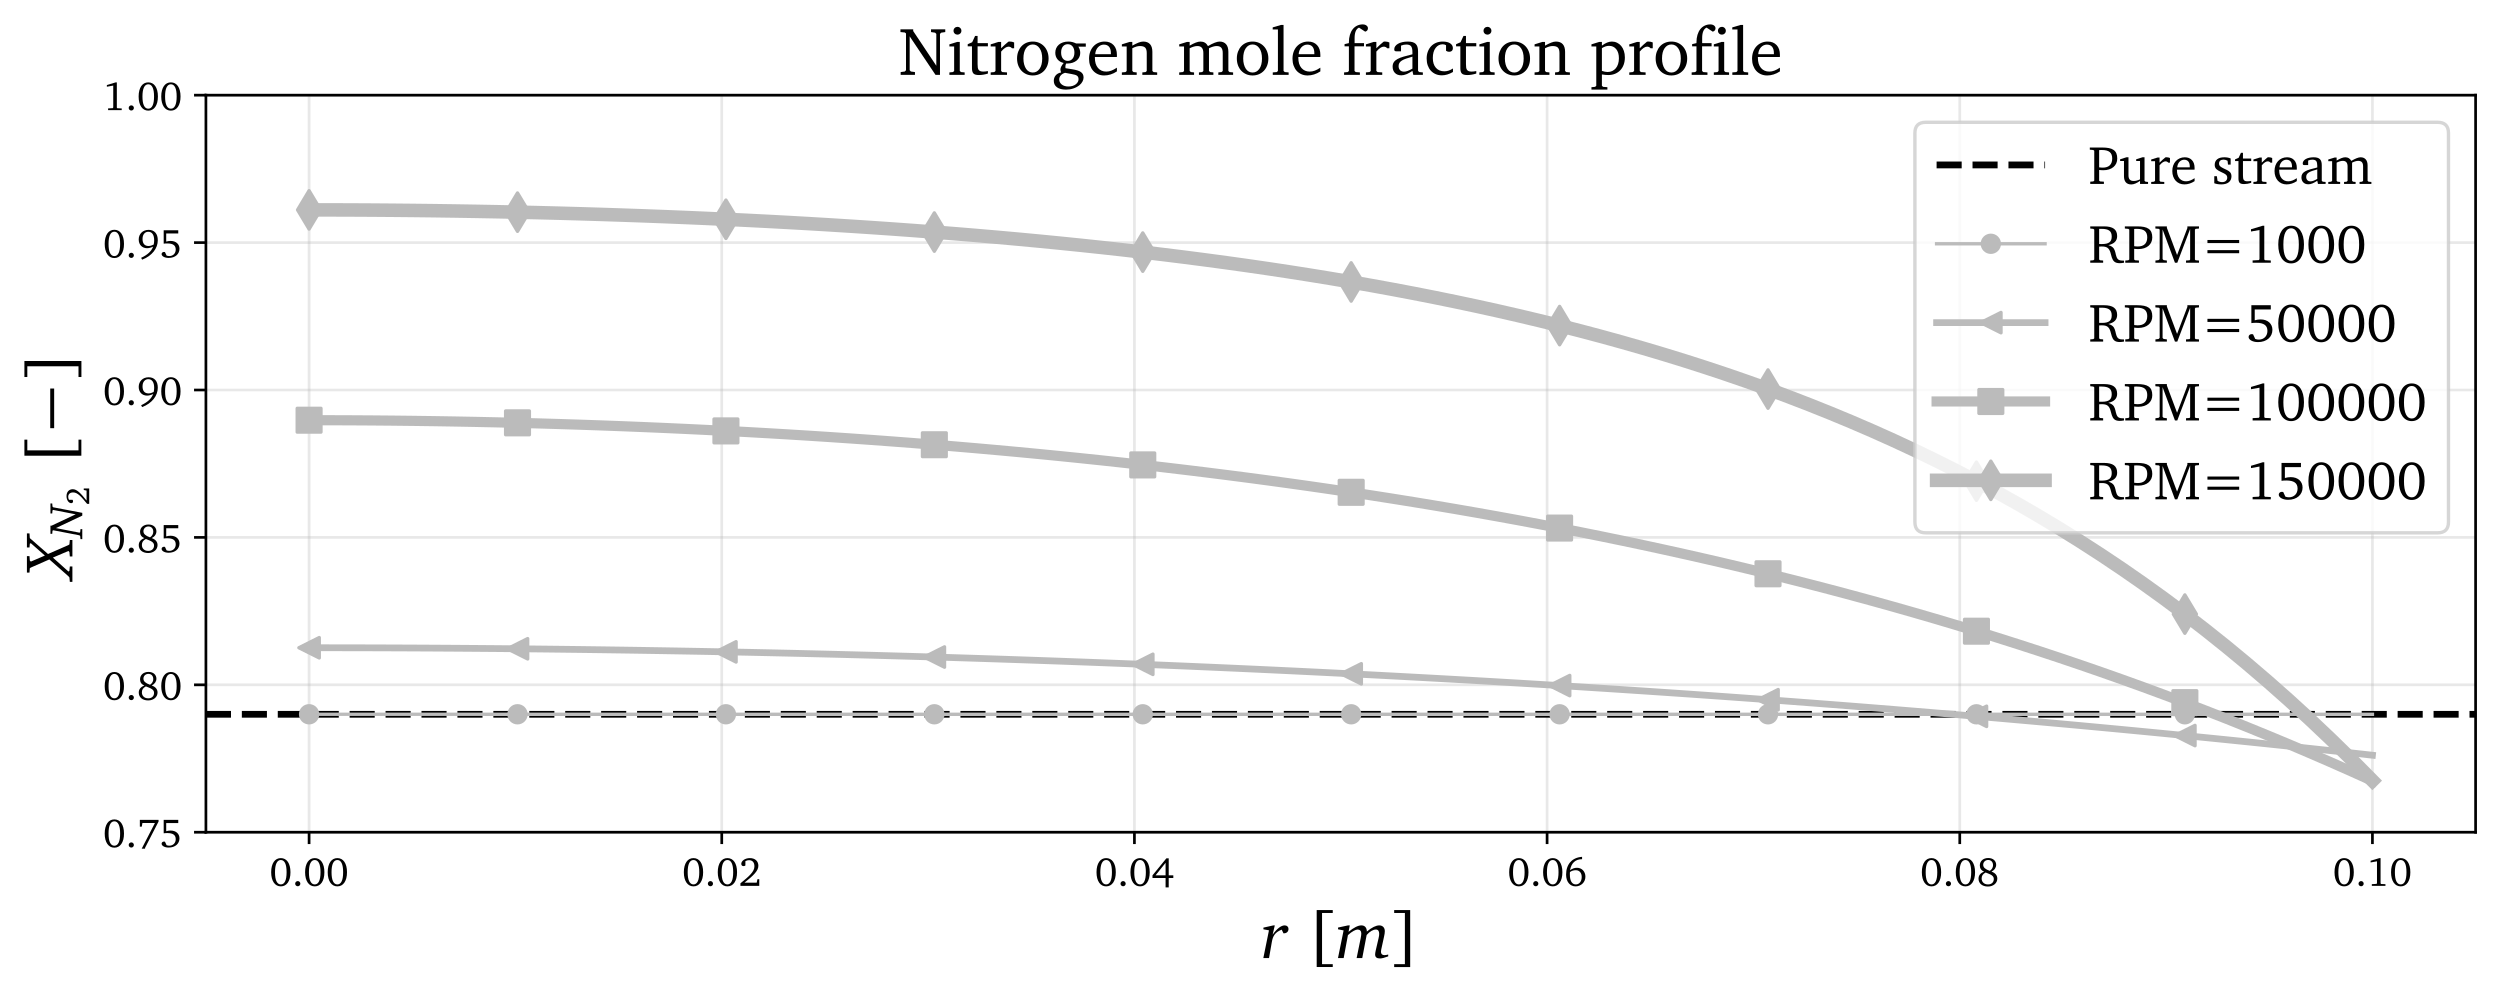 <?xml version="1.0" encoding="utf-8" standalone="no"?>
<!DOCTYPE svg PUBLIC "-//W3C//DTD SVG 1.1//EN"
  "http://www.w3.org/Graphics/SVG/1.1/DTD/svg11.dtd">
<!-- Created with matplotlib (https://matplotlib.org/) -->
<svg height="294.246pt" version="1.1" viewBox="0 0 737.549 294.246" width="737.549pt" xmlns="http://www.w3.org/2000/svg" xmlns:xlink="http://www.w3.org/1999/xlink">
 <defs>
  <style type="text/css">
*{stroke-linecap:butt;stroke-linejoin:round;}
  </style>
 </defs>
 <g id="figure_1">
  <g id="patch_1">
   <path d="M 0 294.246 
L 737.549 294.246 
L 737.549 0 
L 0 0 
z
" style="fill:#ffffff;"/>
  </g>
  <g id="axes_1">
   <g id="patch_2">
    <path d="M 60.749 245.521 
L 730.349 245.521 
L 730.349 28.081 
L 60.749 28.081 
z
" style="fill:#ffffff;"/>
   </g>
   <g id="matplotlib.axis_1">
    <g id="xtick_1">
     <g id="line2d_1">
      <path clip-path="url(#p275e3853a9)" d="M 91.186 245.521 
L 91.186 28.081 
" style="fill:none;stroke:#b0b0b0;stroke-linecap:square;stroke-opacity:0.3;stroke-width:0.8;"/>
     </g>
     <g id="line2d_2">
      <defs>
       <path d="M 0 0 
L 0 3.5 
" id="ma525d6d9e8" style="stroke:#000000;stroke-width:0.8;"/>
      </defs>
      <g>
       <use style="stroke:#000000;stroke-width:0.8;" x="91.186" xlink:href="#ma525d6d9e8" y="245.521"/>
      </g>
     </g>
     <g id="text_1">
      <!-- 0.00 -->
      <defs>
       <path d="M 27.797 68.297 
Q 33.203 68.297 37.547 66 
Q 41.906 63.703 45 59.25 
Q 48.094 54.797 49.797 48.344 
Q 51.5 41.906 51.5 33.594 
Q 51.5 25.297 49.797 18.844 
Q 48.094 12.406 45 7.953 
Q 41.906 3.5 37.547 1.141 
Q 33.203 -1.203 27.797 -1.203 
Q 22.406 -1.203 18.047 1.141 
Q 13.703 3.5 10.594 7.953 
Q 7.5 12.406 5.797 18.844 
Q 4.094 25.297 4.094 33.594 
Q 4.094 41.906 5.797 48.344 
Q 7.5 54.797 10.594 59.25 
Q 13.703 63.703 18.047 66 
Q 22.406 68.297 27.797 68.297 
z
M 27.797 63.594 
Q 20.906 63.594 17.203 56.047 
Q 13.5 48.5 13.5 33.5 
Q 13.5 18.594 17.203 11.094 
Q 20.906 3.594 27.797 3.594 
Q 34.703 3.594 38.344 11.141 
Q 42 18.703 42 33.594 
Q 42 48.5 38.344 56.047 
Q 34.703 63.594 27.797 63.594 
z
" id="Charter-48"/>
       <path d="M 13.906 11.797 
Q 16.5 11.797 18.344 9.938 
Q 20.203 8.094 20.203 5.406 
Q 20.203 2.797 18.344 0.938 
Q 16.5 -0.906 13.906 -0.906 
Q 11.297 -0.906 9.391 0.891 
Q 7.5 2.703 7.5 5.406 
Q 7.5 8.094 9.391 9.938 
Q 11.297 11.797 13.906 11.797 
z
" id="Charter-46"/>
      </defs>
      <g transform="translate(79.511 261.353)scale(0.12 -0.12)">
       <use xlink:href="#Charter-48"/>
       <use x="55.6" xlink:href="#Charter-46"/>
       <use x="83.4" xlink:href="#Charter-48"/>
       <use x="139" xlink:href="#Charter-48"/>
      </g>
     </g>
    </g>
    <g id="xtick_2">
     <g id="line2d_3">
      <path clip-path="url(#p275e3853a9)" d="M 212.931 245.521 
L 212.931 28.081 
" style="fill:none;stroke:#b0b0b0;stroke-linecap:square;stroke-opacity:0.3;stroke-width:0.8;"/>
     </g>
     <g id="line2d_4">
      <g>
       <use style="stroke:#000000;stroke-width:0.8;" x="212.931" xlink:href="#ma525d6d9e8" y="245.521"/>
      </g>
     </g>
     <g id="text_2">
      <!-- 0.02 -->
      <defs>
       <path d="M 44.203 7.906 
L 46 16.406 
L 50.5 16.406 
L 50.5 0 
L 4.203 0 
L 4.203 6.297 
Q 12.406 13 18.797 18.5 
Q 25.203 24 29.594 28.953 
Q 34 33.906 36.297 38.547 
Q 38.594 43.203 38.594 48.094 
Q 38.594 55.297 35.094 59.25 
Q 31.594 63.203 25.297 63.203 
Q 23 63.203 20.844 62.641 
Q 18.703 62.094 16.406 60.797 
L 16.406 50.094 
Q 14.297 48.594 11.906 48.594 
Q 9.297 48.594 7.797 50.094 
Q 6.297 51.594 6.297 54.203 
Q 6.297 56.797 7.844 59.344 
Q 9.406 61.906 12.25 63.906 
Q 15.094 65.906 18.938 67.094 
Q 22.797 68.297 27.5 68.297 
Q 32.297 68.297 36.141 66.938 
Q 40 65.594 42.703 63.094 
Q 45.406 60.594 46.844 57.094 
Q 48.297 53.594 48.297 49.406 
Q 48.297 44.703 46.047 40.094 
Q 43.797 35.5 39.438 30.547 
Q 35.094 25.594 28.75 20.047 
Q 22.406 14.5 14.094 7.906 
z
" id="Charter-50"/>
      </defs>
      <g transform="translate(201.257 261.353)scale(0.12 -0.12)">
       <use xlink:href="#Charter-48"/>
       <use x="55.6" xlink:href="#Charter-46"/>
       <use x="83.4" xlink:href="#Charter-48"/>
       <use x="139" xlink:href="#Charter-50"/>
      </g>
     </g>
    </g>
    <g id="xtick_3">
     <g id="line2d_5">
      <path clip-path="url(#p275e3853a9)" d="M 334.677 245.521 
L 334.677 28.081 
" style="fill:none;stroke:#b0b0b0;stroke-linecap:square;stroke-opacity:0.3;stroke-width:0.8;"/>
     </g>
     <g id="line2d_6">
      <g>
       <use style="stroke:#000000;stroke-width:0.8;" x="334.677" xlink:href="#ma525d6d9e8" y="245.521"/>
      </g>
     </g>
     <g id="text_3">
      <!-- 0.04 -->
      <defs>
       <path d="M 42.594 67.703 
L 42.594 25.906 
L 53.906 25.906 
L 53.906 19.406 
L 42.594 19.406 
L 42.594 -3.703 
L 34.906 -3.703 
L 34.906 19.406 
L 2.703 19.406 
L 2.703 25.906 
L 36.797 67.703 
z
M 10.203 25.906 
L 34.906 25.906 
L 34.906 56.797 
z
" id="Charter-52"/>
      </defs>
      <g transform="translate(323.002 261.353)scale(0.12 -0.12)">
       <use xlink:href="#Charter-48"/>
       <use x="55.6" xlink:href="#Charter-46"/>
       <use x="83.4" xlink:href="#Charter-48"/>
       <use x="139" xlink:href="#Charter-52"/>
      </g>
     </g>
    </g>
    <g id="xtick_4">
     <g id="line2d_7">
      <path clip-path="url(#p275e3853a9)" d="M 456.422 245.521 
L 456.422 28.081 
" style="fill:none;stroke:#b0b0b0;stroke-linecap:square;stroke-opacity:0.3;stroke-width:0.8;"/>
     </g>
     <g id="line2d_8">
      <g>
       <use style="stroke:#000000;stroke-width:0.8;" x="456.422" xlink:href="#ma525d6d9e8" y="245.521"/>
      </g>
     </g>
     <g id="text_4">
      <!-- 0.06 -->
      <defs>
       <path d="M 44.297 65.594 
L 44 65.594 
Q 31.906 65.594 24.453 58.688 
Q 17 51.797 14.703 38.406 
Q 22.594 44.5 31.703 44.5 
Q 36.203 44.5 40 42.891 
Q 43.797 41.297 46.547 38.391 
Q 49.297 35.5 50.891 31.5 
Q 52.5 27.5 52.5 22.703 
Q 52.5 17.594 50.641 13.25 
Q 48.797 8.906 45.547 5.703 
Q 42.297 2.5 37.844 0.641 
Q 33.406 -1.203 28.297 -1.203 
Q 23.203 -1.203 18.953 0.797 
Q 14.703 2.797 11.594 6.5 
Q 8.5 10.203 6.75 15.547 
Q 5 20.906 5 27.703 
Q 5 37.297 7.703 45.094 
Q 10.406 52.906 15.453 58.547 
Q 20.5 64.203 27.797 67.5 
Q 35.094 70.797 44.297 71.406 
z
M 14.5 34 
Q 14.297 32.406 14.297 30.844 
Q 14.297 29.297 14.297 27.906 
Q 14.297 15.906 18.141 9.75 
Q 22 3.594 29.094 3.594 
Q 32.203 3.594 34.844 4.938 
Q 37.5 6.297 39.391 8.688 
Q 41.297 11.094 42.344 14.438 
Q 43.406 17.797 43.406 21.797 
Q 43.406 29.594 39.406 34.047 
Q 35.406 38.5 29 38.5 
Q 20.594 38.5 14.5 34 
z
" id="Charter-54"/>
      </defs>
      <g transform="translate(444.747 261.353)scale(0.12 -0.12)">
       <use xlink:href="#Charter-48"/>
       <use x="55.6" xlink:href="#Charter-46"/>
       <use x="83.4" xlink:href="#Charter-48"/>
       <use x="139" xlink:href="#Charter-54"/>
      </g>
     </g>
    </g>
    <g id="xtick_5">
     <g id="line2d_9">
      <path clip-path="url(#p275e3853a9)" d="M 578.168 245.521 
L 578.168 28.081 
" style="fill:none;stroke:#b0b0b0;stroke-linecap:square;stroke-opacity:0.3;stroke-width:0.8;"/>
     </g>
     <g id="line2d_10">
      <g>
       <use style="stroke:#000000;stroke-width:0.8;" x="578.168" xlink:href="#ma525d6d9e8" y="245.521"/>
      </g>
     </g>
     <g id="text_5">
      <!-- 0.08 -->
      <defs>
       <path d="M 32.094 36.906 
Q 36 39.5 38.047 43.094 
Q 40.094 46.703 40.094 50.703 
Q 40.094 56.703 36.797 60.203 
Q 33.5 63.703 28 63.703 
Q 25.406 63.703 23.203 62.797 
Q 21 61.906 19.344 60.297 
Q 17.703 58.703 16.797 56.547 
Q 15.906 54.406 15.906 51.906 
Q 15.906 46.906 19.906 43.344 
Q 23.906 39.797 32.094 36.906 
z
M 36.297 35.094 
Q 43.406 32.594 47 28.188 
Q 50.594 23.797 50.594 17.906 
Q 50.594 13.906 48.938 10.344 
Q 47.297 6.797 44.25 4.141 
Q 41.203 1.5 36.953 -0.047 
Q 32.703 -1.594 27.5 -1.594 
Q 22.094 -1.594 17.797 -0.141 
Q 13.5 1.297 10.547 3.844 
Q 7.594 6.406 6 9.953 
Q 4.406 13.5 4.406 17.703 
Q 4.406 29.703 18.094 35 
Q 7.594 39.406 7.594 50.406 
Q 7.594 54.406 9.094 57.703 
Q 10.594 61 13.297 63.391 
Q 16 65.797 19.797 67.141 
Q 23.594 68.5 28.297 68.5 
Q 32.797 68.5 36.391 67.25 
Q 40 66 42.547 63.75 
Q 45.094 61.5 46.438 58.391 
Q 47.797 55.297 47.797 51.703 
Q 47.797 46.703 44.844 42.344 
Q 41.906 38 36.297 35.094 
z
M 21.906 32.906 
Q 16.797 30.203 14.438 26.797 
Q 12.094 23.406 12.094 18.297 
Q 12.094 11.703 16.344 7.641 
Q 20.594 3.594 27.797 3.594 
Q 34.297 3.594 38.141 7.25 
Q 42 10.906 42 16.906 
Q 42 19.906 40.75 22.047 
Q 39.5 24.203 37 26 
Q 34.5 27.797 30.703 29.391 
Q 26.906 31 21.906 32.906 
z
" id="Charter-56"/>
      </defs>
      <g transform="translate(566.493 261.353)scale(0.12 -0.12)">
       <use xlink:href="#Charter-48"/>
       <use x="55.6" xlink:href="#Charter-46"/>
       <use x="83.4" xlink:href="#Charter-48"/>
       <use x="139" xlink:href="#Charter-56"/>
      </g>
     </g>
    </g>
    <g id="xtick_6">
     <g id="line2d_11">
      <path clip-path="url(#p275e3853a9)" d="M 699.913 245.521 
L 699.913 28.081 
" style="fill:none;stroke:#b0b0b0;stroke-linecap:square;stroke-opacity:0.3;stroke-width:0.8;"/>
     </g>
     <g id="line2d_12">
      <g>
       <use style="stroke:#000000;stroke-width:0.8;" x="699.913" xlink:href="#ma525d6d9e8" y="245.521"/>
      </g>
     </g>
     <g id="text_6">
      <!-- 0.10 -->
      <defs>
       <path d="M 33.906 68.297 
L 33.906 6.203 
L 35.094 4.703 
L 45.906 4.203 
L 45.906 0 
L 12.406 0 
L 12.406 4.297 
L 23.906 4.906 
L 25.094 6.594 
L 25.094 60.406 
L 9.406 57.594 
L 9.406 61.797 
L 31.094 68.297 
z
" id="Charter-49"/>
      </defs>
      <g transform="translate(688.238 261.353)scale(0.12 -0.12)">
       <use xlink:href="#Charter-48"/>
       <use x="55.6" xlink:href="#Charter-46"/>
       <use x="83.4" xlink:href="#Charter-49"/>
       <use x="139" xlink:href="#Charter-48"/>
      </g>
     </g>
    </g>
    <g id="text_7">
     <!-- $r$ [$m$] -->
     <defs>
      <path d="M 17.703 48.203 
L 2.906 44.906 
L 2.906 42.406 
L 11.094 40.906 
L 2.797 0 
L 11.203 0 
L 15.297 23.5 
C 16.906 32.703 20.094 38.094 29.906 41.906 
L 32.5 36.5 
C 32.703 36.5 32.906 36.5 33.203 36.5 
C 37.297 36.5 39.906 39.203 39.906 43 
C 39.906 46 37.703 48.203 34.297 48.203 
C 29.297 48.203 22.906 43.594 16.5 34.5 
L 19.703 48.203 
z
" id="Charter-Italic-114"/>
      <path id="Charter-32"/>
      <path d="M 37.594 70.797 
L 37.594 66.5 
L 21.797 66.5 
L 21.797 -9 
L 37.594 -9 
L 37.594 -13.203 
L 13.906 -13.203 
L 13.906 70.797 
z
" id="Charter-91"/>
      <path d="M 18.094 48.203 
L 3.297 45 
L 3.297 42.406 
L 11.5 40.797 
L 3.203 0 
L 11.594 0 
L 17.906 33.906 
C 24.203 39.594 29.5 42.094 32.094 42.094 
C 35.594 42.094 37.594 39.906 37.594 36.203 
C 37.594 34.797 37.297 32.5 36.703 29.297 
L 30.703 0 
L 39 0 
L 45.5 34 
C 50.094 39.406 55.297 42.094 59.094 42.094 
C 62.406 42.094 64 39.906 64 35.703 
C 64 34.297 63.797 32.203 63.094 29.297 
L 58.797 10.797 
C 58.297 8.5 58 6.594 58 5.406 
C 58 1.297 60.297 -0.594 65.297 -0.594 
C 68 -0.594 72 0.5 77.297 2.5 
L 77.297 5.203 
C 75 4.594 73.094 4.297 71.703 4.297 
C 68.5 4.297 66.594 6.094 66.594 9.297 
C 66.594 10.906 67.094 13.094 67.703 15.797 
L 71.094 31.297 
C 71.906 34.703 72.297 37.5 72.297 39.703 
C 72.297 45 68.906 48.203 64.094 48.203 
C 59.297 48.203 53.094 45.203 45.797 39.094 
C 45.703 45 42.703 48.203 37.703 48.203 
C 33 48.203 26.594 45.094 18.797 38.703 
L 20.594 48.203 
z
" id="Charter-Italic-109"/>
      <path d="M 28.203 70.797 
L 28.203 -13.297 
L 4.594 -13.297 
L 4.594 -9 
L 20.406 -9 
L 20.406 66.5 
L 4.594 66.5 
L 4.594 70.797 
z
" id="Charter-93"/>
     </defs>
     <g transform="translate(372.149 282.687)scale(0.2 -0.2)">
      <use transform="translate(0 0.203)" xlink:href="#Charter-Italic-114"/>
      <use transform="translate(39.8 0.203)" xlink:href="#Charter-32"/>
      <use transform="translate(67.6 0.203)" xlink:href="#Charter-91"/>
      <use transform="translate(109.7 0.203)" xlink:href="#Charter-Italic-109"/>
      <use transform="translate(191.2 0.203)" xlink:href="#Charter-93"/>
     </g>
    </g>
   </g>
   <g id="matplotlib.axis_2">
    <g id="ytick_1">
     <g id="line2d_13">
      <path clip-path="url(#p275e3853a9)" d="M 60.749 245.521 
L 730.349 245.521 
" style="fill:none;stroke:#b0b0b0;stroke-linecap:square;stroke-opacity:0.3;stroke-width:0.8;"/>
     </g>
     <g id="line2d_14">
      <defs>
       <path d="M 0 0 
L -3.5 0 
" id="m641d87a274" style="stroke:#000000;stroke-width:0.8;"/>
      </defs>
      <g>
       <use style="stroke:#000000;stroke-width:0.8;" x="60.749" xlink:href="#m641d87a274" y="245.521"/>
      </g>
     </g>
     <g id="text_8">
      <!-- 0.75 -->
      <defs>
       <path d="M 53.094 67.094 
L 53.094 63.094 
L 19.906 -1.5 
L 19.906 -3.703 
L 11.594 -3.703 
L 44.203 59.5 
L 13.406 59.5 
L 11.797 50.406 
L 7.094 50.406 
L 7.094 67.094 
z
" id="Charter-55"/>
       <path d="M 45.906 67.094 
L 45.906 59.297 
L 16.297 59.297 
L 16.297 39.297 
Q 22 40.906 27 40.906 
Q 32 40.906 36.047 39.5 
Q 40.094 38.094 42.938 35.547 
Q 45.797 33 47.344 29.5 
Q 48.906 26 48.906 21.703 
Q 48.906 16.906 47.047 12.75 
Q 45.203 8.594 41.703 5.547 
Q 38.203 2.5 33.25 0.797 
Q 28.297 -0.906 22.203 -0.906 
Q 18.297 -0.906 15.141 -0.094 
Q 12 0.703 9.75 2 
Q 7.5 3.297 6.25 5 
Q 5 6.703 5 8.5 
Q 5 10.797 6.594 12.297 
Q 8.203 13.797 10.797 13.797 
Q 11.703 13.797 13.203 13.5 
L 17.203 4.906 
Q 20.5 3.703 23.906 3.703 
Q 27.406 3.703 30.297 4.891 
Q 33.203 6.094 35.297 8.188 
Q 37.406 10.297 38.547 13.25 
Q 39.703 16.203 39.703 19.703 
Q 39.703 27.5 34.547 31.094 
Q 29.406 34.703 18.906 34.703 
Q 13.406 34.703 10.094 34.094 
L 10.094 67.094 
z
" id="Charter-53"/>
      </defs>
      <g transform="translate(30.4 249.937)scale(0.12 -0.12)">
       <use xlink:href="#Charter-48"/>
       <use x="55.6" xlink:href="#Charter-46"/>
       <use x="83.4" xlink:href="#Charter-55"/>
       <use x="139" xlink:href="#Charter-53"/>
      </g>
     </g>
    </g>
    <g id="ytick_2">
     <g id="line2d_15">
      <path clip-path="url(#p275e3853a9)" d="M 60.749 202.033 
L 730.349 202.033 
" style="fill:none;stroke:#b0b0b0;stroke-linecap:square;stroke-opacity:0.3;stroke-width:0.8;"/>
     </g>
     <g id="line2d_16">
      <g>
       <use style="stroke:#000000;stroke-width:0.8;" x="60.749" xlink:href="#m641d87a274" y="202.033"/>
      </g>
     </g>
     <g id="text_9">
      <!-- 0.80 -->
      <g transform="translate(30.4 206.449)scale(0.12 -0.12)">
       <use xlink:href="#Charter-48"/>
       <use x="55.6" xlink:href="#Charter-46"/>
       <use x="83.4" xlink:href="#Charter-56"/>
       <use x="139" xlink:href="#Charter-48"/>
      </g>
     </g>
    </g>
    <g id="ytick_3">
     <g id="line2d_17">
      <path clip-path="url(#p275e3853a9)" d="M 60.749 158.545 
L 730.349 158.545 
" style="fill:none;stroke:#b0b0b0;stroke-linecap:square;stroke-opacity:0.3;stroke-width:0.8;"/>
     </g>
     <g id="line2d_18">
      <g>
       <use style="stroke:#000000;stroke-width:0.8;" x="60.749" xlink:href="#m641d87a274" y="158.545"/>
      </g>
     </g>
     <g id="text_10">
      <!-- 0.85 -->
      <g transform="translate(30.4 162.961)scale(0.12 -0.12)">
       <use xlink:href="#Charter-48"/>
       <use x="55.6" xlink:href="#Charter-46"/>
       <use x="83.4" xlink:href="#Charter-56"/>
       <use x="139" xlink:href="#Charter-53"/>
      </g>
     </g>
    </g>
    <g id="ytick_4">
     <g id="line2d_19">
      <path clip-path="url(#p275e3853a9)" d="M 60.749 115.057 
L 730.349 115.057 
" style="fill:none;stroke:#b0b0b0;stroke-linecap:square;stroke-opacity:0.3;stroke-width:0.8;"/>
     </g>
     <g id="line2d_20">
      <g>
       <use style="stroke:#000000;stroke-width:0.8;" x="60.749" xlink:href="#m641d87a274" y="115.057"/>
      </g>
     </g>
     <g id="text_11">
      <!-- 0.90 -->
      <defs>
       <path d="M 41.094 31.906 
Q 42.297 37.094 42.297 42 
Q 42.297 52.594 38.5 58 
Q 34.703 63.406 27.797 63.406 
Q 21.594 63.406 17.641 58.656 
Q 13.703 53.906 13.703 45.594 
Q 13.703 37.203 17.5 32.797 
Q 21.297 28.406 28.5 28.406 
Q 34.297 28.406 41.094 31.906 
z
M 10.297 -0.594 
Q 21.906 4.797 29.203 11.5 
Q 36.5 18.203 39.797 26.906 
Q 31.406 23 24.797 23 
Q 20.297 23 16.5 24.547 
Q 12.703 26.094 10 28.891 
Q 7.297 31.703 5.797 35.641 
Q 4.297 39.594 4.297 44.5 
Q 4.297 49.703 6.094 54 
Q 7.906 58.297 11.094 61.438 
Q 14.297 64.594 18.797 66.344 
Q 23.297 68.094 28.703 68.094 
Q 39.297 68.094 45.25 61.344 
Q 51.203 54.594 51.203 42.5 
Q 51.203 35.094 48.641 28.047 
Q 46.094 21 41.141 14.797 
Q 36.203 8.594 29.047 3.438 
Q 21.906 -1.703 12.594 -5.203 
z
" id="Charter-57"/>
      </defs>
      <g transform="translate(30.4 119.473)scale(0.12 -0.12)">
       <use xlink:href="#Charter-48"/>
       <use x="55.6" xlink:href="#Charter-46"/>
       <use x="83.4" xlink:href="#Charter-57"/>
       <use x="139" xlink:href="#Charter-48"/>
      </g>
     </g>
    </g>
    <g id="ytick_5">
     <g id="line2d_21">
      <path clip-path="url(#p275e3853a9)" d="M 60.749 71.569 
L 730.349 71.569 
" style="fill:none;stroke:#b0b0b0;stroke-linecap:square;stroke-opacity:0.3;stroke-width:0.8;"/>
     </g>
     <g id="line2d_22">
      <g>
       <use style="stroke:#000000;stroke-width:0.8;" x="60.749" xlink:href="#m641d87a274" y="71.569"/>
      </g>
     </g>
     <g id="text_12">
      <!-- 0.95 -->
      <g transform="translate(30.4 75.985)scale(0.12 -0.12)">
       <use xlink:href="#Charter-48"/>
       <use x="55.6" xlink:href="#Charter-46"/>
       <use x="83.4" xlink:href="#Charter-57"/>
       <use x="139" xlink:href="#Charter-53"/>
      </g>
     </g>
    </g>
    <g id="ytick_6">
     <g id="line2d_23">
      <path clip-path="url(#p275e3853a9)" d="M 60.749 28.081 
L 730.349 28.081 
" style="fill:none;stroke:#b0b0b0;stroke-linecap:square;stroke-opacity:0.3;stroke-width:0.8;"/>
     </g>
     <g id="line2d_24">
      <g>
       <use style="stroke:#000000;stroke-width:0.8;" x="60.749" xlink:href="#m641d87a274" y="28.081"/>
      </g>
     </g>
     <g id="text_13">
      <!-- 1.00 -->
      <g transform="translate(30.4 32.497)scale(0.12 -0.12)">
       <use xlink:href="#Charter-49"/>
       <use x="55.6" xlink:href="#Charter-46"/>
       <use x="83.4" xlink:href="#Charter-48"/>
       <use x="139" xlink:href="#Charter-48"/>
      </g>
     </g>
    </g>
    <g id="text_14">
     <!-- $X_{N_2}$ [$-$] -->
     <defs>
      <path d="M 5.406 67.094 
L 5.406 63.297 
L 11.797 62.797 
L 12.797 61.297 
L 24.797 34 
L -0.094 5.797 
L -1.797 4.406 
L -8.297 3.797 
L -8.297 0 
L 14.406 0 
L 14.406 3.797 
L 7.906 4.406 
L 6.906 5.797 
L 27.5 28.797 
L 37.297 5.797 
L 35.703 4.406 
L 29.203 3.797 
L 29.203 0 
L 53.406 0 
L 53.406 3.797 
L 47 4.406 
L 46 5.797 
L 32.797 36 
L 56.203 62.797 
L 63.203 63.297 
L 63.203 67.094 
L 42.406 67.094 
L 42.406 63.297 
L 48.094 62.797 
L 48.703 61.297 
L 30.5 40.594 
L 21.594 61.297 
L 23.094 62.797 
L 29.703 63.297 
L 29.703 67.094 
z
" id="Charter-Italic-88"/>
      <path d="M 8.094 67.094 
L 8.094 63.297 
L 14.594 62.797 
L 15.594 61.297 
L 4.906 5.797 
L 3.297 4.406 
L -3.094 3.797 
L -3.094 0 
L 18 0 
L 18 3.797 
L 11.594 4.406 
L 10.5 5.797 
L 20.203 55.594 
L 46.5 0 
L 52.297 0 
L 64 61.297 
L 65.594 62.797 
L 72 63.297 
L 72 67.094 
L 51 67.094 
L 51 63.297 
L 57.406 62.797 
L 58.406 61.297 
L 49.203 13.906 
L 25.297 64.594 
L 25.297 67.094 
z
" id="Charter-Italic-78"/>
      <path d="M 70.906 32.703 
L 70.906 26.906 
L 12.406 26.906 
L 12.406 32.703 
z
" id="Charter-8722"/>
     </defs>
     <g transform="translate(21.4 170.001)rotate(-90)scale(0.2 -0.2)">
      <use transform="translate(0 0.203)" xlink:href="#Charter-Italic-88"/>
      <use transform="translate(56.9 -14.375)scale(0.7)" xlink:href="#Charter-Italic-78"/>
      <use transform="translate(104.71 -24.58)scale(0.49)" xlink:href="#Charter-50"/>
      <use transform="translate(136.084 0.203)" xlink:href="#Charter-32"/>
      <use transform="translate(163.884 0.203)" xlink:href="#Charter-91"/>
      <use transform="translate(205.984 0.203)" xlink:href="#Charter-8722"/>
      <use transform="translate(289.284 0.203)" xlink:href="#Charter-93"/>
     </g>
    </g>
   </g>
   <g id="line2d_25">
    <path clip-path="url(#p275e3853a9)" d="M 60.749 210.731 
L 730.349 210.731 
" style="fill:none;stroke:#000000;stroke-dasharray:7.4,3.2;stroke-dashoffset:0;stroke-width:2;"/>
   </g>
   <g id="line2d_26">
    <path clip-path="url(#p275e3853a9)" d="M 91.186 210.724 
L 97.334 210.724 
L 103.483 210.724 
L 109.632 210.724 
L 115.781 210.724 
L 121.93 210.724 
L 128.078 210.724 
L 134.227 210.724 
L 140.376 210.724 
L 146.525 210.725 
L 152.673 210.725 
L 158.822 210.725 
L 164.971 210.725 
L 171.12 210.725 
L 177.268 210.725 
L 183.417 210.725 
L 189.566 210.725 
L 195.715 210.725 
L 201.863 210.725 
L 208.012 210.725 
L 214.161 210.725 
L 220.31 210.725 
L 226.458 210.725 
L 232.607 210.725 
L 238.756 210.725 
L 244.905 210.725 
L 251.054 210.725 
L 257.202 210.725 
L 263.351 210.725 
L 269.5 210.726 
L 275.649 210.726 
L 281.797 210.726 
L 287.946 210.726 
L 294.095 210.726 
L 300.244 210.726 
L 306.392 210.726 
L 312.541 210.726 
L 318.69 210.726 
L 324.839 210.726 
L 330.987 210.726 
L 337.136 210.727 
L 343.285 210.727 
L 349.434 210.727 
L 355.582 210.727 
L 361.731 210.727 
L 367.88 210.727 
L 374.029 210.727 
L 380.177 210.727 
L 386.326 210.727 
L 392.475 210.728 
L 398.624 210.728 
L 404.773 210.728 
L 410.921 210.728 
L 417.07 210.728 
L 423.219 210.728 
L 429.368 210.728 
L 435.516 210.729 
L 441.665 210.729 
L 447.814 210.729 
L 453.963 210.729 
L 460.111 210.729 
L 466.26 210.729 
L 472.409 210.729 
L 478.558 210.73 
L 484.706 210.73 
L 490.855 210.73 
L 497.004 210.73 
L 503.153 210.73 
L 509.301 210.73 
L 515.45 210.731 
L 521.599 210.731 
L 527.748 210.731 
L 533.896 210.731 
L 540.045 210.731 
L 546.194 210.732 
L 552.343 210.732 
L 558.492 210.732 
L 564.64 210.732 
L 570.789 210.732 
L 576.938 210.733 
L 583.087 210.733 
L 589.235 210.733 
L 595.384 210.733 
L 601.533 210.733 
L 607.682 210.734 
L 613.83 210.734 
L 619.979 210.734 
L 626.128 210.734 
L 632.277 210.735 
L 638.425 210.735 
L 644.574 210.735 
L 650.723 210.735 
L 656.872 210.736 
L 663.02 210.736 
L 669.169 210.736 
L 675.318 210.736 
L 681.467 210.737 
L 687.615 210.737 
L 693.764 210.737 
L 699.913 210.737 
" style="fill:none;stroke:#bbbbbb;stroke-linecap:square;"/>
    <defs>
     <path d="M 0 2.5 
C 0.663 2.5 1.299 2.237 1.768 1.768 
C 2.237 1.299 2.5 0.663 2.5 0 
C 2.5 -0.663 2.237 -1.299 1.768 -1.768 
C 1.299 -2.237 0.663 -2.5 0 -2.5 
C -0.663 -2.5 -1.299 -2.237 -1.768 -1.768 
C -2.237 -1.299 -2.5 -0.663 -2.5 0 
C -2.5 0.663 -2.237 1.299 -1.768 1.768 
C -1.299 2.237 -0.663 2.5 0 2.5 
z
" id="me9b697c247" style="stroke:#bbbbbb;"/>
    </defs>
    <g clip-path="url(#p275e3853a9)">
     <use style="fill:#bbbbbb;stroke:#bbbbbb;" x="91.186" xlink:href="#me9b697c247" y="210.724"/>
     <use style="fill:#bbbbbb;stroke:#bbbbbb;" x="152.673" xlink:href="#me9b697c247" y="210.725"/>
     <use style="fill:#bbbbbb;stroke:#bbbbbb;" x="214.161" xlink:href="#me9b697c247" y="210.725"/>
     <use style="fill:#bbbbbb;stroke:#bbbbbb;" x="275.649" xlink:href="#me9b697c247" y="210.726"/>
     <use style="fill:#bbbbbb;stroke:#bbbbbb;" x="337.136" xlink:href="#me9b697c247" y="210.727"/>
     <use style="fill:#bbbbbb;stroke:#bbbbbb;" x="398.624" xlink:href="#me9b697c247" y="210.728"/>
     <use style="fill:#bbbbbb;stroke:#bbbbbb;" x="460.111" xlink:href="#me9b697c247" y="210.729"/>
     <use style="fill:#bbbbbb;stroke:#bbbbbb;" x="521.599" xlink:href="#me9b697c247" y="210.731"/>
     <use style="fill:#bbbbbb;stroke:#bbbbbb;" x="583.087" xlink:href="#me9b697c247" y="210.733"/>
     <use style="fill:#bbbbbb;stroke:#bbbbbb;" x="644.574" xlink:href="#me9b697c247" y="210.735"/>
    </g>
   </g>
   <g id="line2d_27">
    <path clip-path="url(#p275e3853a9)" d="M 91.186 191.098 
L 97.334 191.101 
L 103.483 191.11 
L 109.632 191.125 
L 115.781 191.147 
L 121.93 191.174 
L 128.078 191.207 
L 134.227 191.246 
L 140.376 191.292 
L 146.525 191.343 
L 152.673 191.401 
L 158.822 191.464 
L 164.971 191.534 
L 171.12 191.61 
L 177.268 191.691 
L 183.417 191.779 
L 189.566 191.873 
L 195.715 191.974 
L 201.863 192.08 
L 208.012 192.192 
L 214.161 192.311 
L 220.31 192.435 
L 226.458 192.566 
L 232.607 192.703 
L 238.756 192.846 
L 244.905 192.996 
L 251.054 193.151 
L 257.202 193.313 
L 263.351 193.481 
L 269.5 193.655 
L 275.649 193.836 
L 281.797 194.023 
L 287.946 194.216 
L 294.095 194.415 
L 300.244 194.621 
L 306.392 194.833 
L 312.541 195.052 
L 318.69 195.276 
L 324.839 195.508 
L 330.987 195.745 
L 337.136 195.989 
L 343.285 196.24 
L 349.434 196.497 
L 355.582 196.761 
L 361.731 197.031 
L 367.88 197.307 
L 374.029 197.59 
L 380.177 197.88 
L 386.326 198.177 
L 392.475 198.48 
L 398.624 198.789 
L 404.773 199.106 
L 410.921 199.429 
L 417.07 199.759 
L 423.219 200.096 
L 429.368 200.439 
L 435.516 200.789 
L 441.665 201.146 
L 447.814 201.51 
L 453.963 201.881 
L 460.111 202.259 
L 466.26 202.644 
L 472.409 203.036 
L 478.558 203.435 
L 484.706 203.841 
L 490.855 204.254 
L 497.004 204.675 
L 503.153 205.102 
L 509.301 205.537 
L 515.45 205.979 
L 521.599 206.428 
L 527.748 206.885 
L 533.896 207.349 
L 540.045 207.82 
L 546.194 208.299 
L 552.343 208.785 
L 558.492 209.279 
L 564.64 209.78 
L 570.789 210.289 
L 576.938 210.805 
L 583.087 211.33 
L 589.235 211.861 
L 595.384 212.401 
L 601.533 212.949 
L 607.682 213.504 
L 613.83 214.067 
L 619.979 214.638 
L 626.128 215.217 
L 632.277 215.804 
L 638.425 216.4 
L 644.574 217.003 
L 650.723 217.614 
L 656.872 218.234 
L 663.02 218.862 
L 669.169 219.498 
L 675.318 220.143 
L 681.467 220.796 
L 687.615 221.457 
L 693.764 222.127 
L 699.913 222.806 
" style="fill:none;stroke:#bbbbbb;stroke-linecap:square;stroke-width:2;"/>
    <defs>
     <path d="M -3 -0 
L 3 3 
L 3 -3 
z
" id="m1f91e6c172" style="stroke:#bbbbbb;stroke-linejoin:miter;"/>
    </defs>
    <g clip-path="url(#p275e3853a9)">
     <use style="fill:#bbbbbb;stroke:#bbbbbb;stroke-linejoin:miter;" x="91.186" xlink:href="#m1f91e6c172" y="191.098"/>
     <use style="fill:#bbbbbb;stroke:#bbbbbb;stroke-linejoin:miter;" x="152.673" xlink:href="#m1f91e6c172" y="191.401"/>
     <use style="fill:#bbbbbb;stroke:#bbbbbb;stroke-linejoin:miter;" x="214.161" xlink:href="#m1f91e6c172" y="192.311"/>
     <use style="fill:#bbbbbb;stroke:#bbbbbb;stroke-linejoin:miter;" x="275.649" xlink:href="#m1f91e6c172" y="193.836"/>
     <use style="fill:#bbbbbb;stroke:#bbbbbb;stroke-linejoin:miter;" x="337.136" xlink:href="#m1f91e6c172" y="195.989"/>
     <use style="fill:#bbbbbb;stroke:#bbbbbb;stroke-linejoin:miter;" x="398.624" xlink:href="#m1f91e6c172" y="198.789"/>
     <use style="fill:#bbbbbb;stroke:#bbbbbb;stroke-linejoin:miter;" x="460.111" xlink:href="#m1f91e6c172" y="202.259"/>
     <use style="fill:#bbbbbb;stroke:#bbbbbb;stroke-linejoin:miter;" x="521.599" xlink:href="#m1f91e6c172" y="206.428"/>
     <use style="fill:#bbbbbb;stroke:#bbbbbb;stroke-linejoin:miter;" x="583.087" xlink:href="#m1f91e6c172" y="211.33"/>
     <use style="fill:#bbbbbb;stroke:#bbbbbb;stroke-linejoin:miter;" x="644.574" xlink:href="#m1f91e6c172" y="217.003"/>
    </g>
   </g>
   <g id="line2d_28">
    <path clip-path="url(#p275e3853a9)" d="M 91.186 123.969 
L 97.334 123.977 
L 103.483 124 
L 109.632 124.039 
L 115.781 124.093 
L 121.93 124.164 
L 128.078 124.249 
L 134.227 124.351 
L 140.376 124.468 
L 146.525 124.601 
L 152.673 124.75 
L 158.822 124.915 
L 164.971 125.096 
L 171.12 125.293 
L 177.268 125.506 
L 183.417 125.735 
L 189.566 125.98 
L 195.715 126.242 
L 201.863 126.521 
L 208.012 126.816 
L 214.161 127.128 
L 220.31 127.457 
L 226.458 127.803 
L 232.607 128.166 
L 238.756 128.547 
L 244.905 128.945 
L 251.054 129.361 
L 257.202 129.794 
L 263.351 130.246 
L 269.5 130.716 
L 275.649 131.204 
L 281.797 131.712 
L 287.946 132.238 
L 294.095 132.783 
L 300.244 133.347 
L 306.392 133.931 
L 312.541 134.535 
L 318.69 135.159 
L 324.839 135.804 
L 330.987 136.469 
L 337.136 137.155 
L 343.285 137.862 
L 349.434 138.591 
L 355.582 139.341 
L 361.731 140.114 
L 367.88 140.909 
L 374.029 141.727 
L 380.177 142.568 
L 386.326 143.433 
L 392.475 144.322 
L 398.624 145.235 
L 404.773 146.172 
L 410.921 147.135 
L 417.07 148.123 
L 423.219 149.137 
L 429.368 150.178 
L 435.516 151.245 
L 441.665 152.339 
L 447.814 153.461 
L 453.963 154.612 
L 460.111 155.79 
L 466.26 156.998 
L 472.409 158.236 
L 478.558 159.504 
L 484.706 160.802 
L 490.855 162.132 
L 497.004 163.493 
L 503.153 164.887 
L 509.301 166.313 
L 515.45 167.773 
L 521.599 169.267 
L 527.748 170.796 
L 533.896 172.36 
L 540.045 173.959 
L 546.194 175.596 
L 552.343 177.269 
L 558.492 178.98 
L 564.64 180.73 
L 570.789 182.518 
L 576.938 184.347 
L 583.087 186.216 
L 589.235 188.126 
L 595.384 190.078 
L 601.533 192.072 
L 607.682 194.11 
L 613.83 196.192 
L 619.979 198.319 
L 626.128 200.491 
L 632.277 202.71 
L 638.425 204.975 
L 644.574 207.289 
L 650.723 209.651 
L 656.872 212.062 
L 663.02 214.523 
L 669.169 217.035 
L 675.318 219.599 
L 681.467 222.215 
L 687.615 224.885 
L 693.764 227.608 
L 699.913 230.386 
" style="fill:none;stroke:#bbbbbb;stroke-linecap:square;stroke-width:3;"/>
    <defs>
     <path d="M -3.5 3.5 
L 3.5 3.5 
L 3.5 -3.5 
L -3.5 -3.5 
z
" id="meb51803b50" style="stroke:#bbbbbb;stroke-linejoin:miter;"/>
    </defs>
    <g clip-path="url(#p275e3853a9)">
     <use style="fill:#bbbbbb;stroke:#bbbbbb;stroke-linejoin:miter;" x="91.186" xlink:href="#meb51803b50" y="123.969"/>
     <use style="fill:#bbbbbb;stroke:#bbbbbb;stroke-linejoin:miter;" x="152.673" xlink:href="#meb51803b50" y="124.75"/>
     <use style="fill:#bbbbbb;stroke:#bbbbbb;stroke-linejoin:miter;" x="214.161" xlink:href="#meb51803b50" y="127.128"/>
     <use style="fill:#bbbbbb;stroke:#bbbbbb;stroke-linejoin:miter;" x="275.649" xlink:href="#meb51803b50" y="131.204"/>
     <use style="fill:#bbbbbb;stroke:#bbbbbb;stroke-linejoin:miter;" x="337.136" xlink:href="#meb51803b50" y="137.155"/>
     <use style="fill:#bbbbbb;stroke:#bbbbbb;stroke-linejoin:miter;" x="398.624" xlink:href="#meb51803b50" y="145.235"/>
     <use style="fill:#bbbbbb;stroke:#bbbbbb;stroke-linejoin:miter;" x="460.111" xlink:href="#meb51803b50" y="155.79"/>
     <use style="fill:#bbbbbb;stroke:#bbbbbb;stroke-linejoin:miter;" x="521.599" xlink:href="#meb51803b50" y="169.267"/>
     <use style="fill:#bbbbbb;stroke:#bbbbbb;stroke-linejoin:miter;" x="583.087" xlink:href="#meb51803b50" y="186.216"/>
     <use style="fill:#bbbbbb;stroke:#bbbbbb;stroke-linejoin:miter;" x="644.574" xlink:href="#meb51803b50" y="207.289"/>
    </g>
   </g>
   <g id="line2d_29">
    <path clip-path="url(#p275e3853a9)" d="M 91.186 61.918 
L 97.334 61.925 
L 103.483 61.945 
L 109.632 61.978 
L 115.781 62.025 
L 121.93 62.086 
L 128.078 62.159 
L 134.227 62.247 
L 140.376 62.348 
L 146.525 62.463 
L 152.673 62.592 
L 158.822 62.736 
L 164.971 62.893 
L 171.12 63.065 
L 177.268 63.252 
L 183.417 63.453 
L 189.566 63.67 
L 195.715 63.902 
L 201.863 64.15 
L 208.012 64.413 
L 214.161 64.693 
L 220.31 64.99 
L 226.458 65.303 
L 232.607 65.634 
L 238.756 65.982 
L 244.905 66.348 
L 251.054 66.733 
L 257.202 67.137 
L 263.351 67.561 
L 269.5 68.004 
L 275.649 68.468 
L 281.797 68.953 
L 287.946 69.46 
L 294.095 69.99 
L 300.244 70.542 
L 306.392 71.118 
L 312.541 71.718 
L 318.69 72.344 
L 324.839 72.995 
L 330.987 73.674 
L 337.136 74.38 
L 343.285 75.114 
L 349.434 75.878 
L 355.582 76.673 
L 361.731 77.499 
L 367.88 78.358 
L 374.029 79.25 
L 380.177 80.178 
L 386.326 81.142 
L 392.475 82.143 
L 398.624 83.183 
L 404.773 84.263 
L 410.921 85.385 
L 417.07 86.55 
L 423.219 87.76 
L 429.368 89.016 
L 435.516 90.32 
L 441.665 91.675 
L 447.814 93.081 
L 453.963 94.541 
L 460.111 96.056 
L 466.26 97.63 
L 472.409 99.263 
L 478.558 100.959 
L 484.706 102.72 
L 490.855 104.547 
L 497.004 106.444 
L 503.153 108.414 
L 509.301 110.458 
L 515.45 112.58 
L 521.599 114.783 
L 527.748 117.069 
L 533.896 119.443 
L 540.045 121.906 
L 546.194 124.463 
L 552.343 127.117 
L 558.492 129.871 
L 564.64 132.729 
L 570.789 135.695 
L 576.938 138.772 
L 583.087 141.965 
L 589.235 145.277 
L 595.384 148.713 
L 601.533 152.277 
L 607.682 155.973 
L 613.83 159.806 
L 619.979 163.779 
L 626.128 167.897 
L 632.277 172.166 
L 638.425 176.589 
L 644.574 181.171 
L 650.723 185.916 
L 656.872 190.829 
L 663.02 195.915 
L 669.169 201.178 
L 675.318 206.622 
L 681.467 212.252 
L 687.615 218.071 
L 693.764 224.084 
L 699.913 230.295 
" style="fill:none;stroke:#bbbbbb;stroke-linecap:square;stroke-width:4;"/>
    <defs>
     <path d="M -0 5.657 
L 3.394 0 
L 0 -5.657 
L -3.394 -0 
z
" id="m9fa737dcd6" style="stroke:#bbbbbb;stroke-linejoin:miter;"/>
    </defs>
    <g clip-path="url(#p275e3853a9)">
     <use style="fill:#bbbbbb;stroke:#bbbbbb;stroke-linejoin:miter;" x="91.186" xlink:href="#m9fa737dcd6" y="61.918"/>
     <use style="fill:#bbbbbb;stroke:#bbbbbb;stroke-linejoin:miter;" x="152.673" xlink:href="#m9fa737dcd6" y="62.592"/>
     <use style="fill:#bbbbbb;stroke:#bbbbbb;stroke-linejoin:miter;" x="214.161" xlink:href="#m9fa737dcd6" y="64.693"/>
     <use style="fill:#bbbbbb;stroke:#bbbbbb;stroke-linejoin:miter;" x="275.649" xlink:href="#m9fa737dcd6" y="68.468"/>
     <use style="fill:#bbbbbb;stroke:#bbbbbb;stroke-linejoin:miter;" x="337.136" xlink:href="#m9fa737dcd6" y="74.38"/>
     <use style="fill:#bbbbbb;stroke:#bbbbbb;stroke-linejoin:miter;" x="398.624" xlink:href="#m9fa737dcd6" y="83.183"/>
     <use style="fill:#bbbbbb;stroke:#bbbbbb;stroke-linejoin:miter;" x="460.111" xlink:href="#m9fa737dcd6" y="96.056"/>
     <use style="fill:#bbbbbb;stroke:#bbbbbb;stroke-linejoin:miter;" x="521.599" xlink:href="#m9fa737dcd6" y="114.783"/>
     <use style="fill:#bbbbbb;stroke:#bbbbbb;stroke-linejoin:miter;" x="583.087" xlink:href="#m9fa737dcd6" y="141.965"/>
     <use style="fill:#bbbbbb;stroke:#bbbbbb;stroke-linejoin:miter;" x="644.574" xlink:href="#m9fa737dcd6" y="181.171"/>
    </g>
   </g>
   <g id="patch_3">
    <path d="M 60.749 245.521 
L 60.749 28.081 
" style="fill:none;stroke:#000000;stroke-linecap:square;stroke-linejoin:miter;stroke-width:0.8;"/>
   </g>
   <g id="patch_4">
    <path d="M 730.349 245.521 
L 730.349 28.081 
" style="fill:none;stroke:#000000;stroke-linecap:square;stroke-linejoin:miter;stroke-width:0.8;"/>
   </g>
   <g id="patch_5">
    <path d="M 60.749 245.521 
L 730.349 245.521 
" style="fill:none;stroke:#000000;stroke-linecap:square;stroke-linejoin:miter;stroke-width:0.8;"/>
   </g>
   <g id="patch_6">
    <path d="M 60.749 28.081 
L 730.349 28.081 
" style="fill:none;stroke:#000000;stroke-linecap:square;stroke-linejoin:miter;stroke-width:0.8;"/>
   </g>
   <g id="text_15">
    <!-- Nitrogen mole fraction profile -->
    <defs>
     <path d="M 2.906 4.094 
L 9 4.906 
L 10.797 6.797 
L 10.797 61.094 
L 9 62.5 
L 2.594 63.094 
L 2.594 67.094 
L 21.406 67.094 
L 21.406 64.594 
L 55.5 13.406 
L 55.5 60.406 
L 53.703 62.203 
L 47.703 63.094 
L 47.703 67.094 
L 68.703 67.094 
L 68.703 63.094 
L 62.703 62.203 
L 60.906 60.406 
L 60.906 0 
L 54.297 0 
L 16.203 56.797 
L 16.203 6.797 
L 18 4.906 
L 24 4.094 
L 24 0 
L 2.906 0 
z
" id="Charter-78"/>
     <path d="M 15.406 70.797 
Q 17.797 70.797 19.5 69.094 
Q 21.203 67.406 21.203 65 
Q 21.203 62.594 19.5 60.938 
Q 17.797 59.297 15.406 59.297 
Q 13 59.297 11.297 60.938 
Q 9.594 62.594 9.594 65 
Q 9.594 67.5 11.297 69.141 
Q 13 70.797 15.406 70.797 
z
M 18.797 48.594 
L 18.797 5.703 
L 20.594 4.094 
L 26 3.594 
L 26 0 
L 3.5 0 
L 3.5 3.594 
L 8.797 4.094 
L 10.5 5.703 
L 10.5 41.906 
L 3.5 41.906 
L 3.5 45 
L 15 48.594 
z
" id="Charter-105"/>
     <path d="M 2.5 42.094 
L 2.5 45.203 
L 9.094 48.094 
L 13.406 57.406 
L 17.094 57.406 
L 17.094 46.797 
L 32.297 46.797 
L 32.297 42.094 
L 17.094 42.094 
L 17.094 15.703 
Q 17.094 12.797 17.391 10.75 
Q 17.703 8.703 18.594 7.391 
Q 19.5 6.094 21.141 5.438 
Q 22.797 4.797 25.406 4.797 
Q 28.594 4.797 32.297 5.594 
L 32.297 1.906 
Q 28.797 0.797 25.438 0.25 
Q 22.094 -0.297 19.203 -0.297 
Q 13 -0.297 10.891 2.094 
Q 8.797 4.5 8.797 9.797 
L 8.797 42.094 
z
" id="Charter-116"/>
     <path d="M 3 3.594 
L 8.297 4.094 
L 10.094 5.703 
L 10.094 41.906 
L 3 41.906 
L 3 45 
L 14.594 48.594 
L 18.406 48.594 
L 18.406 39.203 
Q 21 41.906 23.703 44.297 
Q 26.406 46.703 29.094 48.906 
Q 29.703 49.094 30.344 49.094 
Q 31 49.094 31.594 49.094 
Q 34.594 49.094 37.594 47.797 
L 37.594 39.203 
L 34.406 39.203 
Q 32.406 41.594 29.297 41.594 
Q 24.594 41.594 18.406 34.297 
L 18.406 5.703 
L 20.094 4.094 
L 27.094 3.594 
L 27.094 0 
L 3 0 
z
" id="Charter-114"/>
     <path d="M 26.906 49.094 
Q 32 49.094 36.25 47.25 
Q 40.5 45.406 43.594 42.094 
Q 46.703 38.797 48.453 34.188 
Q 50.203 29.594 50.203 24.094 
Q 50.203 18.5 48.453 13.891 
Q 46.703 9.297 43.594 6 
Q 40.5 2.703 36.203 0.891 
Q 31.906 -0.906 26.906 -0.906 
Q 21.906 -0.906 17.656 0.891 
Q 13.406 2.703 10.297 6 
Q 7.203 9.297 5.453 13.891 
Q 3.703 18.5 3.703 24.094 
Q 3.703 29.703 5.453 34.297 
Q 7.203 38.906 10.25 42.203 
Q 13.297 45.5 17.547 47.297 
Q 21.797 49.094 26.906 49.094 
z
M 26.906 44.797 
Q 20.797 44.797 16.938 39.344 
Q 13.094 33.906 13.094 24.094 
Q 13.094 19.297 14.141 15.438 
Q 15.203 11.594 17 8.891 
Q 18.797 6.203 21.344 4.797 
Q 23.906 3.406 26.906 3.406 
Q 33 3.406 36.891 8.844 
Q 40.797 14.297 40.797 24.094 
Q 40.797 33.797 36.891 39.297 
Q 33 44.797 26.906 44.797 
z
" id="Charter-111"/>
     <path d="M 51.203 46.297 
L 51.203 41.594 
L 40.203 41.594 
Q 43 37.297 43 32.297 
Q 43 29 41.641 26.141 
Q 40.297 23.297 37.797 21.188 
Q 35.297 19.094 31.75 17.891 
Q 28.203 16.703 23.906 16.703 
L 22.203 16.703 
Q 21.094 14.5 21.094 12.203 
Q 21.094 11.797 21.141 11.188 
Q 21.203 10.594 21.297 9.797 
L 30.906 8.297 
Q 35.297 7.594 38.5 6.641 
Q 41.703 5.703 43.797 4.25 
Q 45.906 2.797 46.906 0.797 
Q 47.906 -1.203 47.906 -4 
Q 47.906 -6.797 46.344 -9.797 
Q 44.797 -12.797 41.906 -15.203 
Q 37.906 -18.406 32.844 -20.094 
Q 27.797 -21.797 22.094 -21.797 
Q 13.406 -21.797 8.703 -18.344 
Q 4 -14.906 4 -8.906 
Q 4 -4.094 6.844 -0.75 
Q 9.703 2.594 14.797 3.5 
Q 13.797 5.797 13.797 8 
Q 13.797 11.797 18.594 17.5 
Q 12.797 18.797 9.5 22.844 
Q 6.203 26.906 6.203 32.594 
Q 6.203 36.203 7.547 39.25 
Q 8.906 42.297 11.453 44.5 
Q 14 46.703 17.594 47.891 
Q 21.203 49.094 25.594 49.094 
Q 31.297 49.094 36.906 46.297 
z
M 24.594 45.203 
Q 20.203 45.203 17.5 41.953 
Q 14.797 38.703 14.797 32.906 
Q 14.797 27.203 17.5 23.891 
Q 20.203 20.594 24.594 20.594 
Q 29 20.594 31.703 23.891 
Q 34.406 27.203 34.406 32.906 
Q 34.406 38.594 31.703 41.891 
Q 29 45.203 24.594 45.203 
z
M 20.594 3 
Q 16.406 1.703 14.203 -0.891 
Q 12 -3.5 12 -6.797 
Q 12 -11.203 15.703 -14.203 
Q 19.406 -17.203 25.594 -17.203 
Q 28.906 -17.203 31.656 -16.344 
Q 34.406 -15.5 36.344 -14 
Q 38.297 -12.5 39.391 -10.594 
Q 40.5 -8.703 40.5 -6.594 
Q 40.5 -4.594 39.891 -3.297 
Q 39.297 -2 38.047 -1.141 
Q 36.797 -0.297 34.844 0.203 
Q 32.906 0.703 30.297 1.203 
z
" id="Charter-103"/>
     <path d="M 44.797 5.094 
Q 40.297 2.094 35.547 0.594 
Q 30.797 -0.906 26 -0.906 
Q 21 -0.906 16.891 0.891 
Q 12.797 2.703 9.891 5.891 
Q 7 9.094 5.344 13.641 
Q 3.703 18.203 3.703 23.703 
Q 3.703 29.406 5.391 34.047 
Q 7.094 38.703 10.188 42.047 
Q 13.297 45.406 17.547 47.25 
Q 21.797 49.094 26.797 49.094 
Q 35 49.094 39.891 43.891 
Q 44.797 38.703 44.797 29.406 
Q 44.797 28.594 44.797 27.844 
Q 44.797 27.094 44.703 26.297 
L 12.297 26.297 
L 12.297 25.203 
Q 12.297 15.5 16.891 10.141 
Q 21.5 4.797 29.094 4.797 
Q 32.906 4.797 36.703 6.25 
Q 40.5 7.703 44.797 10.594 
z
M 35.906 32.094 
Q 35.906 38.203 33.25 41.391 
Q 30.594 44.594 25.5 44.594 
Q 23.094 44.594 20.891 43.594 
Q 18.703 42.594 16.953 40.75 
Q 15.203 38.906 14.094 36.297 
Q 13 33.703 12.797 30.5 
L 35.906 30.5 
z
" id="Charter-101"/>
     <path d="M 3 3.594 
L 8.406 4.094 
L 10.094 5.703 
L 10.094 41.906 
L 3 41.906 
L 3 45 
L 14.594 48.594 
L 18.406 48.594 
L 18.406 43.094 
Q 23.5 45.906 27.391 47.5 
Q 31.297 49.094 34.5 49.094 
Q 41.094 49.094 44.547 45.25 
Q 48 41.406 48 33.906 
L 48 5.703 
L 49.703 4.094 
L 55.094 3.594 
L 55.094 0 
L 33.203 0 
L 33.203 3.594 
L 38 4.094 
L 39.703 5.703 
L 39.703 32.203 
Q 39.703 37.703 37.453 40.094 
Q 35.203 42.5 29.594 42.5 
Q 24.797 42.5 18.406 39.203 
L 18.406 5.703 
L 20.094 4.094 
L 24.906 3.594 
L 24.906 0 
L 3 0 
z
" id="Charter-110"/>
     <path d="M 45.406 42.406 
Q 56.797 49.094 62.594 49.094 
Q 68.594 49.094 72.047 45.25 
Q 75.5 41.406 75.5 33.906 
L 75.5 5.703 
L 77.203 4.094 
L 82.5 3.594 
L 82.5 0 
L 60.703 0 
L 60.703 3.594 
L 65.406 4.094 
L 67.203 5.703 
L 67.203 32.203 
Q 67.203 37.5 65.047 40 
Q 62.906 42.5 58.203 42.5 
Q 55.797 42.5 52.938 41.641 
Q 50.094 40.797 46.906 39.203 
L 46.906 5.703 
L 48.703 4.094 
L 53.406 3.594 
L 53.406 0 
L 32.094 0 
L 32.094 3.594 
L 36.906 4.094 
L 38.594 5.703 
L 38.594 32.203 
Q 38.594 42.5 29.797 42.5 
Q 25 42.5 18.406 39.203 
L 18.406 5.703 
L 20.094 4.094 
L 24.906 3.594 
L 24.906 0 
L 3 0 
L 3 3.594 
L 8.406 4.094 
L 10.094 5.703 
L 10.094 41.906 
L 3 41.906 
L 3 45 
L 14.594 48.594 
L 18.406 48.594 
L 18.406 43.094 
Q 23.406 46 27.297 47.547 
Q 31.203 49.094 34.406 49.094 
Q 41.906 49.094 45.406 42.406 
z
" id="Charter-109"/>
     <path d="M 2.797 3.594 
L 8.703 4.094 
L 10.406 5.703 
L 10.406 66.906 
L 2.703 66.906 
L 2.703 70 
L 14.906 73.594 
L 18.703 73.594 
L 18.703 5.703 
L 20.5 4.094 
L 26.203 3.594 
L 26.203 0 
L 2.797 0 
z
" id="Charter-108"/>
     <path d="M 2.906 3.594 
L 8.203 4.094 
L 10 5.703 
L 10 42.094 
L 3.594 42.094 
L 3.594 45.297 
L 10 46.797 
L 10 47.906 
Q 10 54.094 11.5 59.047 
Q 13 64 15.703 67.391 
Q 18.406 70.797 22.156 72.594 
Q 25.906 74.406 30.297 74.406 
Q 33.797 74.406 35.938 72.75 
Q 38.094 71.094 38.094 68.703 
Q 38.094 66.906 37.047 65.547 
Q 36 64.203 34 63.703 
L 24.906 69.703 
Q 18.406 66.703 18.406 54.094 
L 18.406 46.797 
L 32.297 46.797 
L 32.297 42.094 
L 18.297 42.094 
L 18.297 5.703 
L 20 4.094 
L 26.203 3.594 
L 26.203 0 
L 2.906 0 
z
" id="Charter-102"/>
     <path d="M 33.406 5.797 
Q 28.594 2.594 24.594 0.938 
Q 20.594 -0.703 17 -0.703 
Q 11 -0.703 7.594 2.844 
Q 4.203 6.406 4.203 12.094 
Q 4.203 16 5.953 18.641 
Q 7.703 21.297 11.297 23.297 
Q 14.906 25.297 20.406 26.891 
Q 25.906 28.5 33.406 30.297 
L 33.406 33.5 
Q 33.406 39.5 31.5 42.094 
Q 29.594 44.703 24.203 44.703 
Q 20.5 44.703 16.594 43.094 
L 16.594 34.703 
L 9.703 34.703 
Q 8 34.703 7.297 35.344 
Q 6.594 36 6.594 37.797 
Q 6.594 40.094 8 42.141 
Q 9.406 44.203 12 45.75 
Q 14.594 47.297 18.344 48.188 
Q 22.094 49.094 26.797 49.094 
Q 34.703 49.094 38.203 45.688 
Q 41.703 42.297 41.703 34.703 
L 41.703 5.703 
L 43.5 4.094 
L 48.797 3.594 
L 48.797 0 
L 34.703 0 
z
M 33.406 26.797 
Q 28.094 25.297 24.25 24 
Q 20.406 22.703 17.906 21.141 
Q 15.406 19.594 14.203 17.594 
Q 13 15.594 13 12.906 
Q 13 9.203 15.094 6.953 
Q 17.203 4.703 21 4.703 
Q 23.5 4.703 26.547 5.844 
Q 29.594 7 33.406 9.203 
z
" id="Charter-97"/>
     <path d="M 42.5 4.203 
Q 34.094 -0.703 26.203 -0.703 
Q 21.094 -0.703 16.938 1.094 
Q 12.797 2.906 9.844 6.156 
Q 6.906 9.406 5.297 13.953 
Q 3.703 18.5 3.703 24.094 
Q 3.703 29.703 5.453 34.297 
Q 7.203 38.906 10.297 42.203 
Q 13.406 45.5 17.75 47.297 
Q 22.094 49.094 27.406 49.094 
Q 34.594 49.094 38.5 46.391 
Q 42.406 43.703 42.406 39.297 
Q 42.406 36.906 40.906 35.453 
Q 39.406 34 36.797 34 
Q 34.5 34 32.297 35.5 
L 32.297 43.703 
Q 30 45.094 27.5 45.094 
Q 21 45.094 16.891 39.688 
Q 12.797 34.297 12.797 24.797 
Q 12.797 15.5 17.391 10.344 
Q 22 5.203 29.797 5.203 
Q 36.203 5.203 42.5 9.406 
L 42.5 4.203 
z
" id="Charter-99"/>
     <path d="M 2.297 -18.203 
L 7.703 -17.703 
L 9.406 -16.094 
L 9.406 41.906 
L 2.297 41.906 
L 2.297 45 
L 13.906 48.594 
L 17.703 48.594 
L 17.703 43.094 
Q 25.594 49.094 32.406 49.094 
Q 36.5 49.094 40.047 47.391 
Q 43.594 45.703 46.141 42.641 
Q 48.703 39.594 50.141 35.25 
Q 51.594 30.906 51.594 25.703 
Q 51.594 19.797 49.844 15 
Q 48.094 10.203 44.844 6.797 
Q 41.594 3.406 37.047 1.547 
Q 32.5 -0.297 27 -0.297 
Q 23.203 -0.297 17.703 0.594 
L 17.703 -16.094 
L 19.406 -17.703 
L 25.797 -18.203 
L 25.797 -21.797 
L 2.297 -21.797 
z
M 17.703 5.797 
Q 22.5 4.203 26.203 4.203 
Q 29.906 4.203 32.953 5.641 
Q 36 7.094 38.203 9.688 
Q 40.406 12.297 41.594 16.047 
Q 42.797 19.797 42.797 24.406 
Q 42.797 33.094 38.797 37.938 
Q 34.797 42.797 28.203 42.797 
Q 25.594 42.797 23.094 41.938 
Q 20.594 41.094 17.703 39.406 
z
" id="Charter-112"/>
    </defs>
    <g transform="translate(265.131 22.081)scale(0.2 -0.2)">
     <use xlink:href="#Charter-78"/>
     <use x="71.3" xlink:href="#Charter-105"/>
     <use x="99.3" xlink:href="#Charter-116"/>
     <use x="132.7" xlink:href="#Charter-114"/>
     <use x="170.9" xlink:href="#Charter-111"/>
     <use x="224.8" xlink:href="#Charter-103"/>
     <use x="277.1" xlink:href="#Charter-101"/>
     <use x="326.2" xlink:href="#Charter-110"/>
     <use x="383" xlink:href="#Charter-32"/>
     <use x="410.8" xlink:href="#Charter-109"/>
     <use x="495.1" xlink:href="#Charter-111"/>
     <use x="549" xlink:href="#Charter-108"/>
     <use x="577.2" xlink:href="#Charter-101"/>
     <use x="626.3" xlink:href="#Charter-32"/>
     <use x="654.1" xlink:href="#Charter-102"/>
     <use x="686.2" xlink:href="#Charter-114"/>
     <use x="724.4" xlink:href="#Charter-97"/>
     <use x="775.1" xlink:href="#Charter-99"/>
     <use x="819.7" xlink:href="#Charter-116"/>
     <use x="853.1" xlink:href="#Charter-105"/>
     <use x="881.1" xlink:href="#Charter-111"/>
     <use x="935" xlink:href="#Charter-110"/>
     <use x="991.8" xlink:href="#Charter-32"/>
     <use x="1019.6" xlink:href="#Charter-112"/>
     <use x="1074.7" xlink:href="#Charter-114"/>
     <use x="1112.9" xlink:href="#Charter-111"/>
     <use x="1166.8" xlink:href="#Charter-102"/>
     <use x="1198.9" xlink:href="#Charter-105"/>
     <use x="1226.9" xlink:href="#Charter-108"/>
     <use x="1255.1" xlink:href="#Charter-101"/>
    </g>
   </g>
   <g id="legend_1">
    <g id="patch_7">
     <path d="M 568.134 157.194 
L 719.149 157.194 
Q 722.349 157.194 722.349 153.994 
L 722.349 39.281 
Q 722.349 36.081 719.149 36.081 
L 568.134 36.081 
Q 564.934 36.081 564.934 39.281 
L 564.934 153.994 
Q 564.934 157.194 568.134 157.194 
z
" style="fill:#ffffff;opacity:0.8;stroke:#cccccc;stroke-linejoin:miter;"/>
    </g>
    <g id="line2d_30">
     <path d="M 571.334 48.656 
L 603.334 48.656 
" style="fill:none;stroke:#000000;stroke-dasharray:7.4,3.2;stroke-dashoffset:0;stroke-width:2;"/>
    </g>
    <g id="line2d_31"/>
    <g id="text_16">
     <!-- Pure stream -->
     <defs>
      <path d="M 3.297 4.094 
L 9 4.594 
L 10.703 6 
L 10.703 61.094 
L 9 62.5 
L 2.5 63.094 
L 2.5 67.094 
L 25.297 67.094 
Q 32.5 67.094 37.75 66.047 
Q 43 65 46.391 62.594 
Q 49.797 60.203 51.438 56.297 
Q 53.094 52.406 53.094 46.703 
Q 53.094 41.906 51.297 37.953 
Q 49.5 34 46.141 31.141 
Q 42.797 28.297 38 26.75 
Q 33.203 25.203 27.203 25.203 
Q 25.797 25.203 23.891 25.344 
Q 22 25.5 19.703 25.703 
L 19.703 6 
L 21.406 4.594 
L 28.5 4.094 
L 28.5 0 
L 3.297 0 
z
M 19.703 30.5 
Q 21.906 30.297 23.547 30.141 
Q 25.203 30 26.297 30 
Q 34.906 30 39.344 34.297 
Q 43.797 38.594 43.797 46.906 
Q 43.797 55 39.188 58.75 
Q 34.594 62.5 24.906 62.5 
Q 23.703 62.5 22.391 62.5 
Q 21.094 62.5 19.703 62.297 
z
" id="Charter-80"/>
      <path d="M 18 49.094 
L 18 16 
Q 18 10.594 20.297 8 
Q 22.594 5.406 27.703 5.406 
Q 33.094 5.406 39.297 8.406 
L 39.297 42.297 
L 32.203 42.297 
L 32.203 45.406 
L 43.797 49.094 
L 47.594 49.094 
L 47.594 5.703 
L 49.406 4.094 
L 54.094 3.594 
L 54.094 0 
L 39.297 0 
L 39.297 5.594 
Q 34.797 2.406 30.797 0.703 
Q 26.797 -1 23.094 -1 
Q 16.594 -1 13.141 2.891 
Q 9.703 6.797 9.703 14.297 
L 9.703 42.297 
L 2.594 42.297 
L 2.594 45.406 
L 14.203 49.094 
z
" id="Charter-117"/>
      <path d="M 34.406 35.594 
L 29.5 35.594 
L 28.703 42.703 
Q 24.797 44.797 21.297 44.797 
Q 17.297 44.797 15.141 42.891 
Q 13 41 13 37.594 
Q 13 34.406 15.141 32.453 
Q 17.297 30.5 21.5 28.5 
Q 24.094 27.203 26.844 25.953 
Q 29.594 24.703 32.094 22.703 
Q 35.906 19.703 35.906 14.094 
Q 35.906 7.094 31 3.094 
Q 26.094 -0.906 17.203 -0.906 
Q 13.406 -0.906 10.094 -0.344 
Q 6.797 0.203 4.203 1.203 
L 4.203 14.203 
L 9 14.203 
L 10.203 5.703 
Q 14.406 3.297 18.703 3.297 
Q 23.094 3.297 25.594 5.594 
Q 28.094 7.906 28.094 11.406 
Q 28.094 13.297 27.438 14.688 
Q 26.797 16.094 25.5 17.188 
Q 24.203 18.297 22.297 19.297 
Q 20.406 20.297 17.906 21.406 
Q 11.5 24.203 8.25 27.141 
Q 5 30.094 5 35.094 
Q 5 41.703 9.547 45.391 
Q 14.094 49.094 22.703 49.094 
Q 29.406 49.094 34.406 46.906 
z
" id="Charter-115"/>
     </defs>
     <g transform="translate(616.134 54.256)scale(0.16 -0.16)">
      <use xlink:href="#Charter-80"/>
      <use x="55.8" xlink:href="#Charter-117"/>
      <use x="112.7" xlink:href="#Charter-114"/>
      <use x="150.9" xlink:href="#Charter-101"/>
      <use x="200" xlink:href="#Charter-32"/>
      <use x="227.8" xlink:href="#Charter-115"/>
      <use x="267.8" xlink:href="#Charter-116"/>
      <use x="301.2" xlink:href="#Charter-114"/>
      <use x="339.4" xlink:href="#Charter-101"/>
      <use x="388.5" xlink:href="#Charter-97"/>
      <use x="439.2" xlink:href="#Charter-109"/>
     </g>
    </g>
    <g id="line2d_32">
     <path d="M 571.334 71.919 
L 603.334 71.919 
" style="fill:none;stroke:#bbbbbb;stroke-linecap:square;"/>
    </g>
    <g id="line2d_33">
     <g>
      <use style="fill:#bbbbbb;stroke:#bbbbbb;" x="587.334" xlink:href="#me9b697c247" y="71.919"/>
     </g>
    </g>
    <g id="text_17">
     <!-- RPM=1000 -->
     <defs>
      <path d="M 28.797 67.094 
Q 41 67.094 46.953 62.75 
Q 52.906 58.406 52.906 49.094 
Q 52.906 36.094 36.703 32.5 
Q 44.094 30.5 47 25.797 
Q 48 24.094 48.641 22.188 
Q 49.297 20.297 49.75 18.391 
Q 50.203 16.5 50.594 14.641 
Q 51 12.797 51.703 11 
Q 52.5 8.797 53.594 7.391 
Q 54.703 6 56.203 5.25 
Q 57.703 4.5 59.75 4.203 
Q 61.797 3.906 64.703 3.906 
L 65.594 3.906 
L 65.594 0.094 
Q 61.094 -0.797 57.797 -0.797 
Q 51 -0.797 47.703 2.094 
Q 45.906 3.703 44.844 5.641 
Q 43.797 7.594 43.047 9.797 
Q 42.297 12 41.75 14.391 
Q 41.203 16.797 40.406 19.203 
Q 39.406 22.297 38.094 24.344 
Q 36.797 26.406 34.938 27.656 
Q 33.094 28.906 30.594 29.453 
Q 28.094 30 24.703 30 
Q 23.594 30 22.344 29.953 
Q 21.094 29.906 19.703 29.797 
L 19.703 6 
L 21.406 4.594 
L 27.094 4.094 
L 27.094 0 
L 3.297 0 
L 3.297 4.094 
L 9 4.594 
L 10.703 6 
L 10.703 61.094 
L 9 62.5 
L 3.297 63.094 
L 3.297 67.094 
z
M 19.703 34.594 
Q 22 34.5 23.344 34.5 
Q 24.703 34.5 25.203 34.5 
Q 34.297 34.5 38.594 37.641 
Q 42.906 40.797 42.906 48.297 
Q 42.906 56.094 38.406 59.297 
Q 33.906 62.5 24.5 62.5 
L 19.703 62.5 
z
" id="Charter-82"/>
      <path d="M 3.094 4.094 
L 9.094 4.906 
L 10.906 6.797 
L 10.906 61.094 
L 9.594 62.5 
L 3 63.094 
L 3 67.094 
L 24.203 67.094 
L 24.203 64.406 
L 43 14.203 
L 62 64 
L 62 67.094 
L 83.406 67.094 
L 83.406 63.094 
L 77.094 62.5 
L 75.906 61.094 
L 75.906 6 
L 77.094 4.594 
L 83.406 4.094 
L 83.406 0 
L 59.5 0 
L 59.5 4.094 
L 66.094 4.594 
L 67.094 6 
L 67.094 62.406 
L 43.406 0 
L 39.094 0 
L 16.297 61.406 
L 16.297 6.797 
L 18.094 4.906 
L 24.203 4.094 
L 24.203 0 
L 3.094 0 
z
" id="Charter-77"/>
      <path d="M 70.906 42 
L 70.906 36.297 
L 12.406 36.297 
L 12.406 42 
z
M 70.906 23.297 
L 70.906 17.594 
L 12.406 17.594 
L 12.406 23.297 
z
" id="Charter-61"/>
     </defs>
     <g transform="translate(616.134 77.519)scale(0.16 -0.16)">
      <use xlink:href="#Charter-82"/>
      <use x="64.6" xlink:href="#Charter-80"/>
      <use x="120.4" xlink:href="#Charter-77"/>
      <use x="207" xlink:href="#Charter-61"/>
      <use x="290.3" xlink:href="#Charter-49"/>
      <use x="345.9" xlink:href="#Charter-48"/>
      <use x="401.5" xlink:href="#Charter-48"/>
      <use x="457.1" xlink:href="#Charter-48"/>
     </g>
    </g>
    <g id="line2d_34">
     <path d="M 571.334 95.181 
L 603.334 95.181 
" style="fill:none;stroke:#bbbbbb;stroke-linecap:square;stroke-width:2;"/>
    </g>
    <g id="line2d_35">
     <g>
      <use style="fill:#bbbbbb;stroke:#bbbbbb;stroke-linejoin:miter;" x="587.334" xlink:href="#m1f91e6c172" y="95.181"/>
     </g>
    </g>
    <g id="text_18">
     <!-- RPM=50000 -->
     <g transform="translate(616.134 100.781)scale(0.16 -0.16)">
      <use xlink:href="#Charter-82"/>
      <use x="64.6" xlink:href="#Charter-80"/>
      <use x="120.4" xlink:href="#Charter-77"/>
      <use x="207" xlink:href="#Charter-61"/>
      <use x="290.3" xlink:href="#Charter-53"/>
      <use x="345.9" xlink:href="#Charter-48"/>
      <use x="401.5" xlink:href="#Charter-48"/>
      <use x="457.1" xlink:href="#Charter-48"/>
      <use x="512.7" xlink:href="#Charter-48"/>
     </g>
    </g>
    <g id="line2d_36">
     <path d="M 571.334 118.444 
L 603.334 118.444 
" style="fill:none;stroke:#bbbbbb;stroke-linecap:square;stroke-width:3;"/>
    </g>
    <g id="line2d_37">
     <g>
      <use style="fill:#bbbbbb;stroke:#bbbbbb;stroke-linejoin:miter;" x="587.334" xlink:href="#meb51803b50" y="118.444"/>
     </g>
    </g>
    <g id="text_19">
     <!-- RPM=100000 -->
     <g transform="translate(616.134 124.044)scale(0.16 -0.16)">
      <use xlink:href="#Charter-82"/>
      <use x="64.6" xlink:href="#Charter-80"/>
      <use x="120.4" xlink:href="#Charter-77"/>
      <use x="207" xlink:href="#Charter-61"/>
      <use x="290.3" xlink:href="#Charter-49"/>
      <use x="345.9" xlink:href="#Charter-48"/>
      <use x="401.5" xlink:href="#Charter-48"/>
      <use x="457.1" xlink:href="#Charter-48"/>
      <use x="512.7" xlink:href="#Charter-48"/>
      <use x="568.3" xlink:href="#Charter-48"/>
     </g>
    </g>
    <g id="line2d_38">
     <path d="M 571.334 141.706 
L 603.334 141.706 
" style="fill:none;stroke:#bbbbbb;stroke-linecap:square;stroke-width:4;"/>
    </g>
    <g id="line2d_39">
     <g>
      <use style="fill:#bbbbbb;stroke:#bbbbbb;stroke-linejoin:miter;" x="587.334" xlink:href="#m9fa737dcd6" y="141.706"/>
     </g>
    </g>
    <g id="text_20">
     <!-- RPM=150000 -->
     <g transform="translate(616.134 147.306)scale(0.16 -0.16)">
      <use xlink:href="#Charter-82"/>
      <use x="64.6" xlink:href="#Charter-80"/>
      <use x="120.4" xlink:href="#Charter-77"/>
      <use x="207" xlink:href="#Charter-61"/>
      <use x="290.3" xlink:href="#Charter-49"/>
      <use x="345.9" xlink:href="#Charter-53"/>
      <use x="401.5" xlink:href="#Charter-48"/>
      <use x="457.1" xlink:href="#Charter-48"/>
      <use x="512.7" xlink:href="#Charter-48"/>
      <use x="568.3" xlink:href="#Charter-48"/>
     </g>
    </g>
   </g>
  </g>
 </g>
 <defs>
  <clipPath id="p275e3853a9">
   <rect height="217.44" width="669.6" x="60.749" y="28.081"/>
  </clipPath>
 </defs>
</svg>

